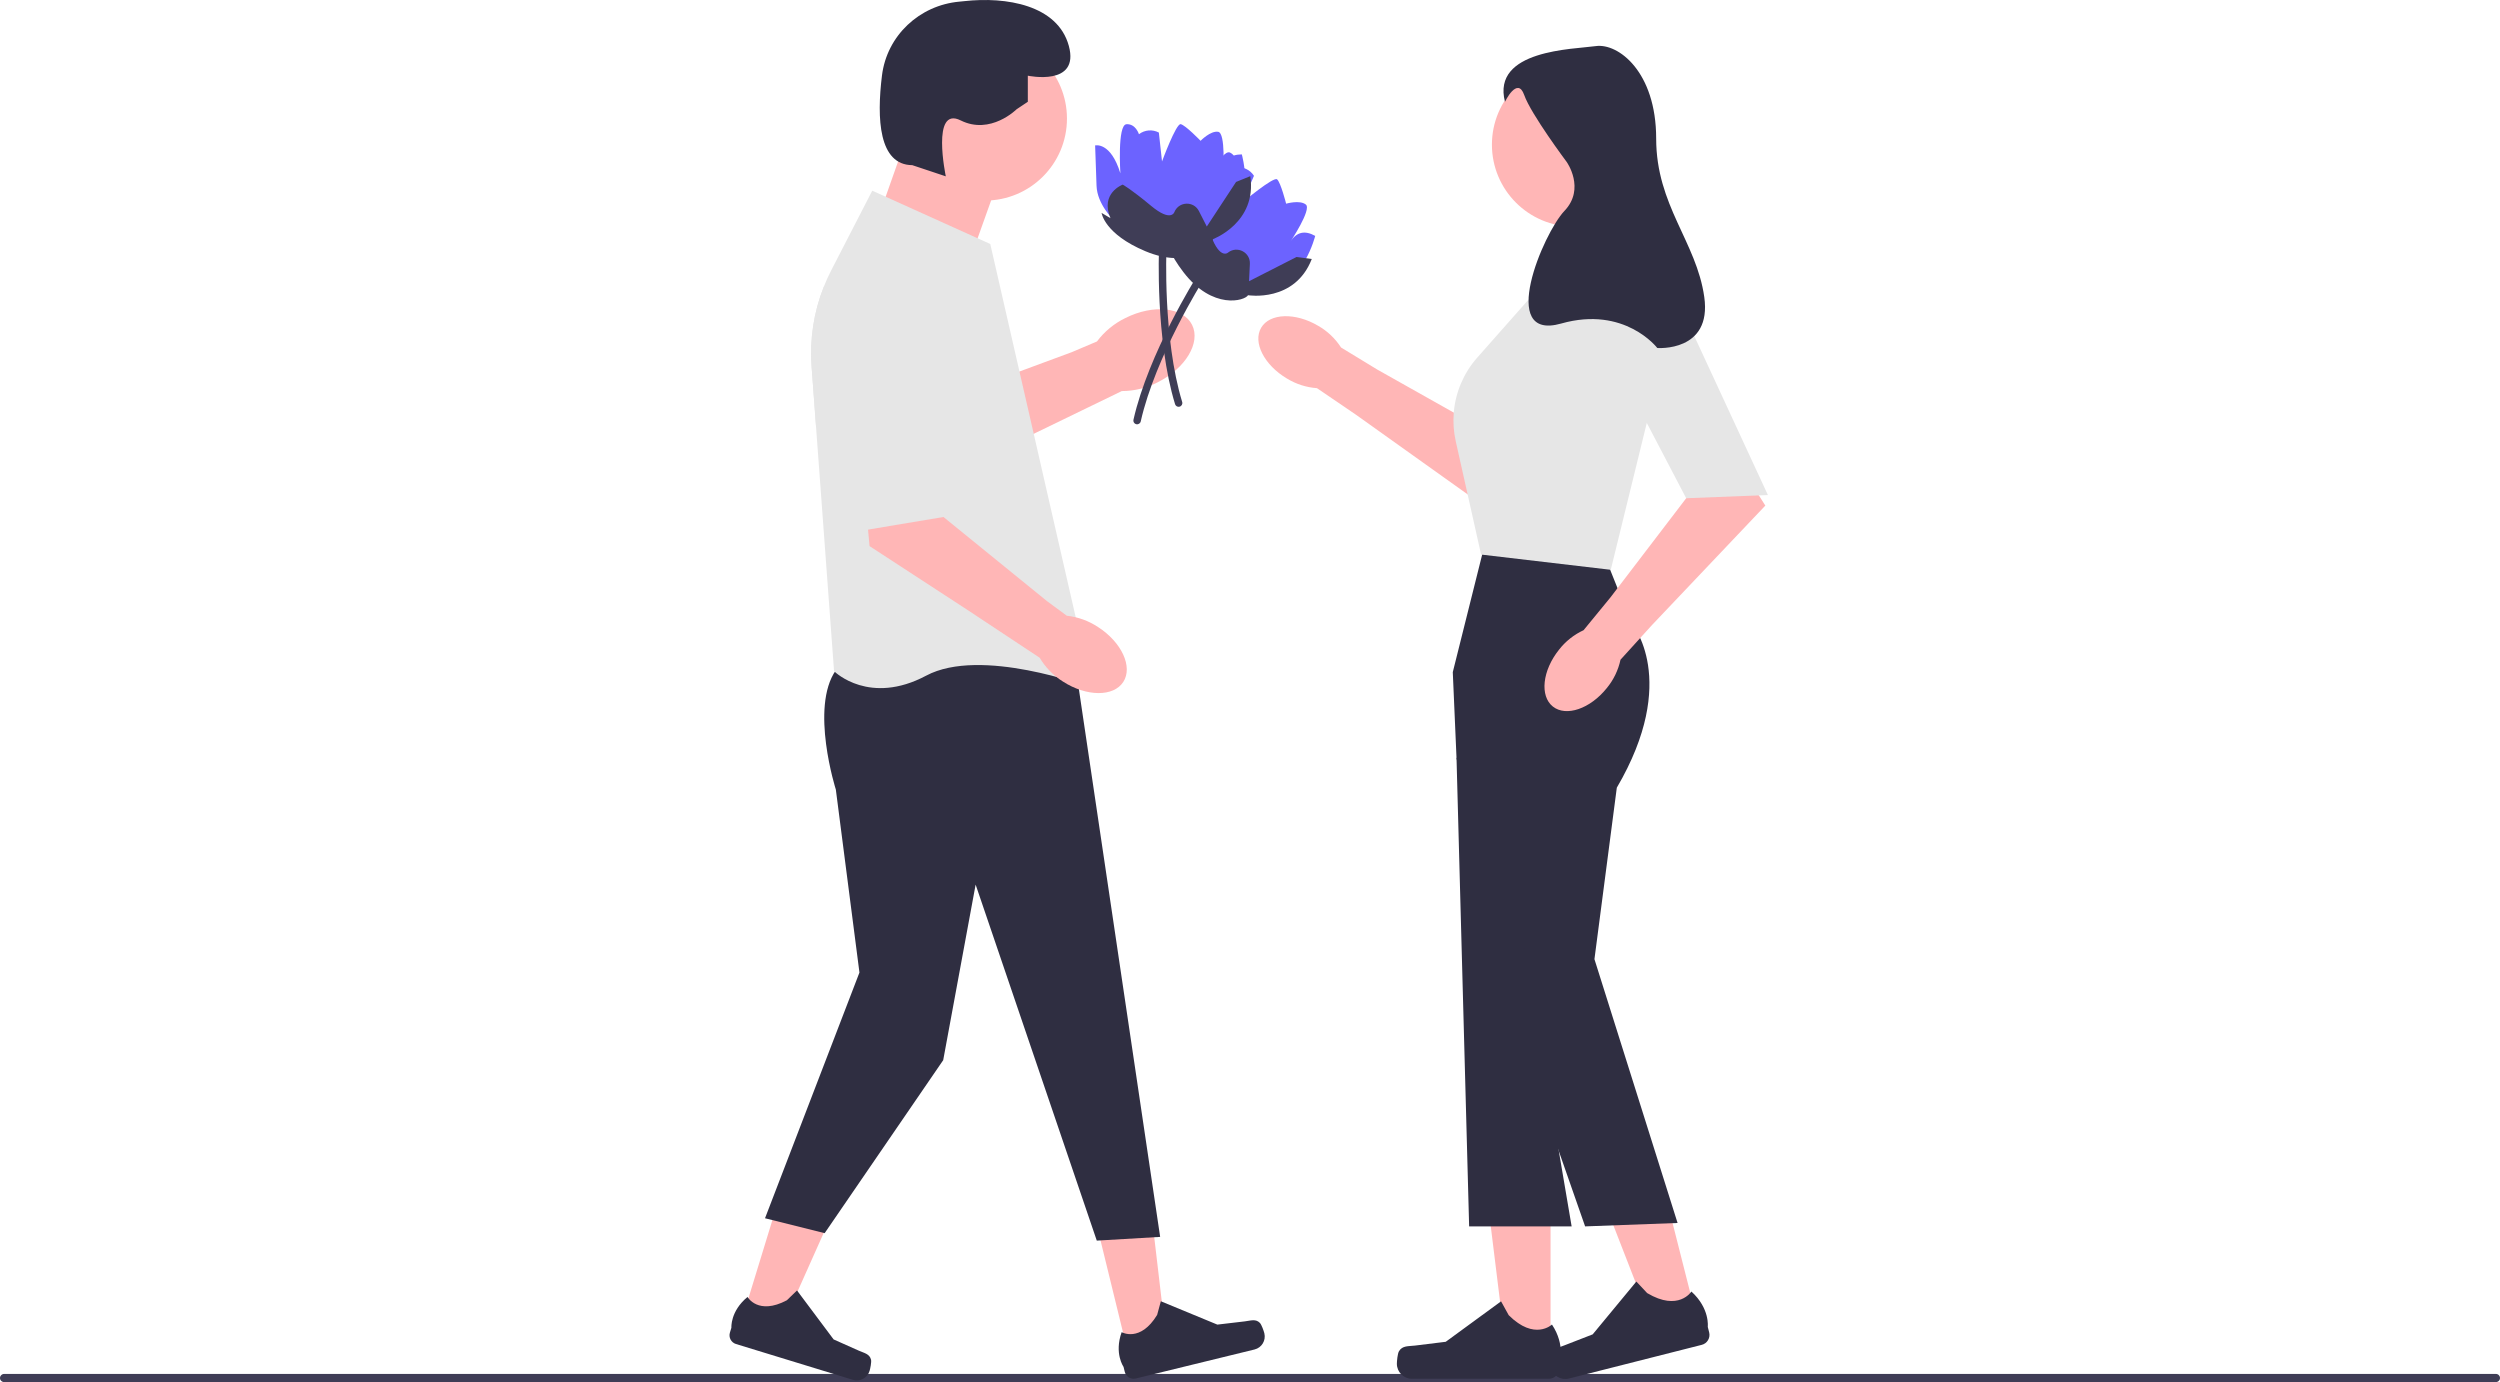 <?xml version="1.0" encoding="UTF-8"?><svg id="uuid-0e118d2f-d6fa-4721-b91e-6726f7ce943d" xmlns="http://www.w3.org/2000/svg" width="731.67" height="404.487" viewBox="0 0 731.67 404.487"><path d="M0,403.297c0,.66,.53,1.19,1.19,1.19H730.48c.66,0,1.19-.53,1.19-1.19,0-.66-.53-1.19-1.19-1.19H1.19c-.66,0-1.19,.53-1.19,1.19Z" fill="#3f3d56"/><g><g><path d="M254.284,136.563l6.245-21.887,9.105,4.686,44.021-16.29,7.389-3.135c2.19-2.922,5.049-5.276,8.335-6.867,8.167-4.091,16.898-3.193,19.501,2.006,2.602,5.197-1.908,12.726-10.079,16.817-3.242,1.679-6.838,2.557-10.488,2.561l-25.17,12.213-34.144,16.879-14.715-6.983,0-0Z" fill="#ffb6b6"/><path d="M237.521,107.228l1.265,17.139,19.18,18.82,1.593-4.124,3.458-8.936,4.561-11.826,1.047-2.705-15.034-17.314-12.48-14.38c-2.946,7.376-4.168,15.351-3.589,23.326h0Z" fill="#e6e6e6"/></g><g><path d="M342.816,67.056s-1.923-6.274,.63-11.121c2.553-4.847,5.483-10.444,5.483-10.444,0,0,4.52,1.228,2.373,10.755,0,0,6.218-12.781,8.664-11.604s1.73,4.353,1.73,4.353h0c2.098-.289,4.171,.674,5.302,2.464l-3.383,7.8s9.088-7.637,10.145-6.773c1.057,.864,2.647,7.125,2.647,7.125,0,0,4.02-1.179,5.781,.26,1.761,1.44-4.536,10.866-4.536,10.866,1.807-2.871,4.242-3.391,7.266-1.7,0,0-3.587,14.522-13.363,14.404-3.351-.04-10.731,5.204-15.038,2.867-8.258-4.481-13.701-19.253-13.701-19.253h0Z" fill="#6c63ff"/><path d="M354.386,68.934c-2.736-7.291-4.12-9.48-4.12-9.48,0,0-7.037-1.169-7.988,6.751l-1.493-2.631s-2.374,5.713,5.557,16.061c8.582,11.197,18.013,8.379,18.915,6.767,0,0,13.676,2.249,18.659-10.603l-4.456-.587-13.903,7.086,.242-5.079c.159-3.346-3.656-5.359-6.328-3.34,0,0-2.348,2.346-5.085-4.945h-0Z" fill="#3f3d56"/><path d="M332.25,124.039c-.406-.232-.632-.708-.523-1.188,4.375-19.411,18.408-41.753,18.549-41.977,.322-.509,1.001-.665,1.506-.339,.509,.322,.661,.995,.339,1.505-.14,.221-13.973,22.252-18.266,41.292-.132,.587-.716,.957-1.304,.824-.109-.024-.209-.064-.301-.117h-0Z" fill="#3f3d56"/></g><g><path d="M385.81,95.365c2.698,1.549,4.987,3.72,6.673,6.335l10.583,6.447,31.842,17.922,12.176,13.798-11.083,9.435-39.226-27.975-11.341-7.721c-3.104-.222-6.11-1.184-8.766-2.807-6.699-3.965-10.082-10.636-7.558-14.898,2.525-4.263,10-4.503,16.701-.535v0Z" fill="#ffb6b6"/><polygon points="434.904 126.069 438.7 146.994 439.169 149.613 482.482 121.651 485.744 108.351 485.722 108.232 482.275 92.128 434.904 126.069" fill="#e6e6e6"/></g><g><polygon points="217.011 386.603 228.055 389.985 246.358 348.996 230.058 344.004 217.011 386.603" fill="#ffb6b6"/><path d="M254.926,397.943h0c.166,.684-.225,2.609-.431,3.283h0c-.634,2.07-2.826,3.234-4.897,2.6l-34.202-10.477c-1.412-.433-2.206-1.928-1.774-3.34l.436-1.424s-.381-4.798,4.718-9.006c0,0,3.064,5.457,11.515,.969l2.966-2.872,10.716,14.329,7.366,3.287c1.611,.719,3.169,.936,3.586,2.65l0,0h0Z" fill="#2f2e41"/></g><g><polygon points="330.348 396.82 341.567 394.077 336.328 349.494 319.768 353.543 330.348 396.82" fill="#ffb6b6"/><path d="M368.727,387.171h0c.493,.503,1.142,2.357,1.309,3.041h0c.514,2.103-.774,4.225-2.877,4.739l-34.748,8.492c-1.435,.351-2.882-.528-3.233-1.963l-.354-1.447s-2.782-3.928-.552-10.152c0,0,5.424,3.121,10.39-5.058l1.08-3.985,16.537,6.832,8.01-.943c1.752-.206,3.202-.817,4.437,.443l0-0v-0Z" fill="#2f2e41"/></g><g><polygon points="453.795 395.759 440.847 395.758 434.688 345.816 453.797 345.817 453.795 395.759" fill="#ffb6b6"/><path d="M409.434,395.466h0c-.403,.679-.616,2.87-.616,3.66h0c0,2.427,1.967,4.395,4.395,4.395h40.098c1.656,0,2.998-1.342,2.998-2.998v-1.669s1.984-5.017-2.1-11.202c0,0-5.076,4.842-12.66-2.742l-2.237-4.052-16.19,11.84-8.974,1.105c-1.963,.242-3.704-.038-4.714,1.663h-0l0-0Z" fill="#2f2e41"/></g><g><polygon points="496.61 385.95 484.06 389.133 465.809 342.239 484.332 337.541 496.61 385.95" fill="#ffb6b6"/><path d="M453.54,396.574h0c-.224,.757,.109,2.934,.303,3.699h0c.597,2.352,2.988,3.776,5.34,3.179l38.867-9.86c1.605-.407,2.576-2.038,2.169-3.643l-.411-1.618s.689-5.351-4.79-10.341c0,0-3.729,5.942-12.946,.455l-3.164-3.377-12.781,15.458-8.427,3.277c-1.844,.717-3.599,.874-4.16,2.771l-0,0,0-0Z" fill="#2f2e41"/></g><path d="M433.911,161.799l37.094,4.364,6.546,16.365s14.183,16.365-4.364,48.004l-6.546,50.186,24.328,77.207-27.057,1-25.771-73.743-11.868-63.378-1.091-25.093,8.728-34.912h0Z" fill="#2f2e41"/><polygon points="436.093 218.531 426.274 221.804 429.969 358.925 459.969 358.925 436.093 218.531" fill="#2f2e41"/><path d="M314.447,192.893l25.093,169.104-18.547,1.091-35.457-104.19-9.491,51.381-34.694,50.627-17.456-4.364,27.638-71.916-6.909-53.549s-7.637-24.002,0-34.912,69.824-3.273,69.824-3.273v-0Z" fill="#2f2e41"/><polygon points="478.096 56.518 478.642 77.793 462.822 82.702 456.822 77.793 455.185 59.791 478.096 56.518" fill="#ffb6b6"/><polygon points="258.806 58.7 265.352 40.154 290.445 57.609 284.99 72.883 258.806 58.7" fill="#ffb6b6"/><path d="M426.034,129.08l3.491,15.601,3.938,17.62,37.956,4.462,11.063-45.112,3.262-13.3-.021-.119-3.448-16.104-3.197-14.881h-22.507l-24.253,27.439c-3.982,4.516-6.361,10.179-6.852,16.07-.229,2.761-.044,5.565,.568,8.324Z" fill="#e6e6e6"/><circle cx="460.64" cy="42.336" r="24.002" fill="#ffb6b6"/><circle cx="288.263" cy="34.699" r="24.002" fill="#ffb6b6"/><path d="M237.521,107.228l1.265,17.139,5.313,72.038,.142,.142c.099,.11,10.288,10.004,26.828,1.19,15.961-8.511,47.229,3.186,47.545,3.305l.96,.36-7.616-33.286-5.487-23.948-3.928-17.204-4.179-18.23-8.542-37.323-34.541-15.602-12.045,23.391c-.786,1.538-1.505,3.098-2.127,4.702-2.946,7.376-4.168,15.351-3.589,23.326l0,0Z" fill="#e6e6e6"/><path d="M297.537,31.971l3.273-2.182v-7.637s15.274,3.273,12.001-8.728c-3.273-12.001-18.425-14.439-30.548-13.092-.491,.055-.982,.104-1.472,.148-11.701,1.052-21.219,9.943-22.663,21.602-1.569,12.664-.939,26.172,8.86,26.254l9.819,3.273s-4.364-20.729,4.364-16.365,16.365-3.273,16.365-3.273h0Z" fill="#2f2e41"/><g><path d="M325.885,64.325s-4.779-4.496-4.964-9.971-.413-11.789-.413-11.789c0,0,4.535-1.174,7.391,8.166,0,0-.933-14.183,1.775-14.373s3.66,2.923,3.66,2.923h0c1.679-1.291,3.957-1.481,5.826-.487l.927,8.451s4.109-11.137,5.455-10.91c1.346,.227,5.83,4.877,5.83,4.877,0,0,2.907-3.017,5.151-2.639s1.446,11.686,1.446,11.686c.147-3.389,2.004-5.048,5.469-5.077,0,0,4.081,14.391-4.469,19.133-2.93,1.625-6.742,9.838-11.64,9.943-9.394,.2-21.442-9.933-21.442-9.933Z" fill="#6c63ff"/><path d="M336.864,60.223c-5.99-4.977-8.277-6.192-8.277-6.192,0,0-6.691,2.472-3.592,9.822l-2.6-1.545s.769,6.139,12.786,11.197c13.003,5.473,19.798-1.649,19.782-3.496,0,0,12.993-4.824,10.952-18.456l-4.162,1.698-8.564,13.045-2.307-4.531c-1.52-2.985-5.831-2.843-7.151,.235,0,0-.877,3.201-6.867-1.775v-0Z" fill="#3f3d56"/><path d="M344.946,119.056c-.467,0-.899-.302-1.043-.772-5.819-19.028-4.703-45.388-4.691-45.652,.028-.602,.54-1.074,1.139-1.041,.601,.028,1.068,.537,1.04,1.139-.012,.261-1.11,26.252,4.597,44.917,.176,.575-.148,1.186-.724,1.362-.107,.033-.214,.048-.32,.048h0Z" fill="#3f3d56"/></g><g><path d="M253.157,145.203l19.85-5.198,.542,9.216,32.841,26.684,5.823,4.296c3.273,.359,6.411,1.497,9.154,3.317,6.922,4.46,10.232,11.648,7.392,16.053-2.839,4.404-10.751,4.359-17.675-.104-2.79-1.745-5.122-4.133-6.8-6.964l-21.027-13.927-28.766-18.75-1.334-14.623,0,0Z" fill="#ffb6b6"/><polygon points="266.047 77.793 283.615 87.768 280.329 150.609 246.711 156.222 266.047 77.793" fill="#e6e6e6"/></g><g><path d="M456.258,190.165c1.909-2.457,4.378-4.42,7.202-5.727l7.857-9.583,22.179-29.038,15.358-10.137,7.801,12.289-33.162,34.951-9.224,10.156c-.652,3.043-2.023,5.886-3.999,8.29-4.859,6.082-11.936,8.504-15.805,5.412-3.87-3.093-3.067-10.53,1.794-16.613v-0Z" fill="#ffb6b6"/><polygon points="465.345 92.013 486.071 77.21 517.405 144.879 493.496 145.818 465.345 92.013" fill="#e6e6e6"/></g><path d="M440.457,29.789s3.664-7.584,5.628-1.984,12.438,19.6,12.438,19.6c0,0,5.565,7.778-.655,14.311s-19.64,38.267-.982,32.978c18.658-5.289,28.15,7.156,28.15,7.156,0,0,16.039,1.244,13.748-14.933s-14.075-26.756-14.075-46.356-11.129-28-17.676-27.067-30.505,1.051-26.577,16.295l0,0Z" fill="#2f2e41"/></g></svg>